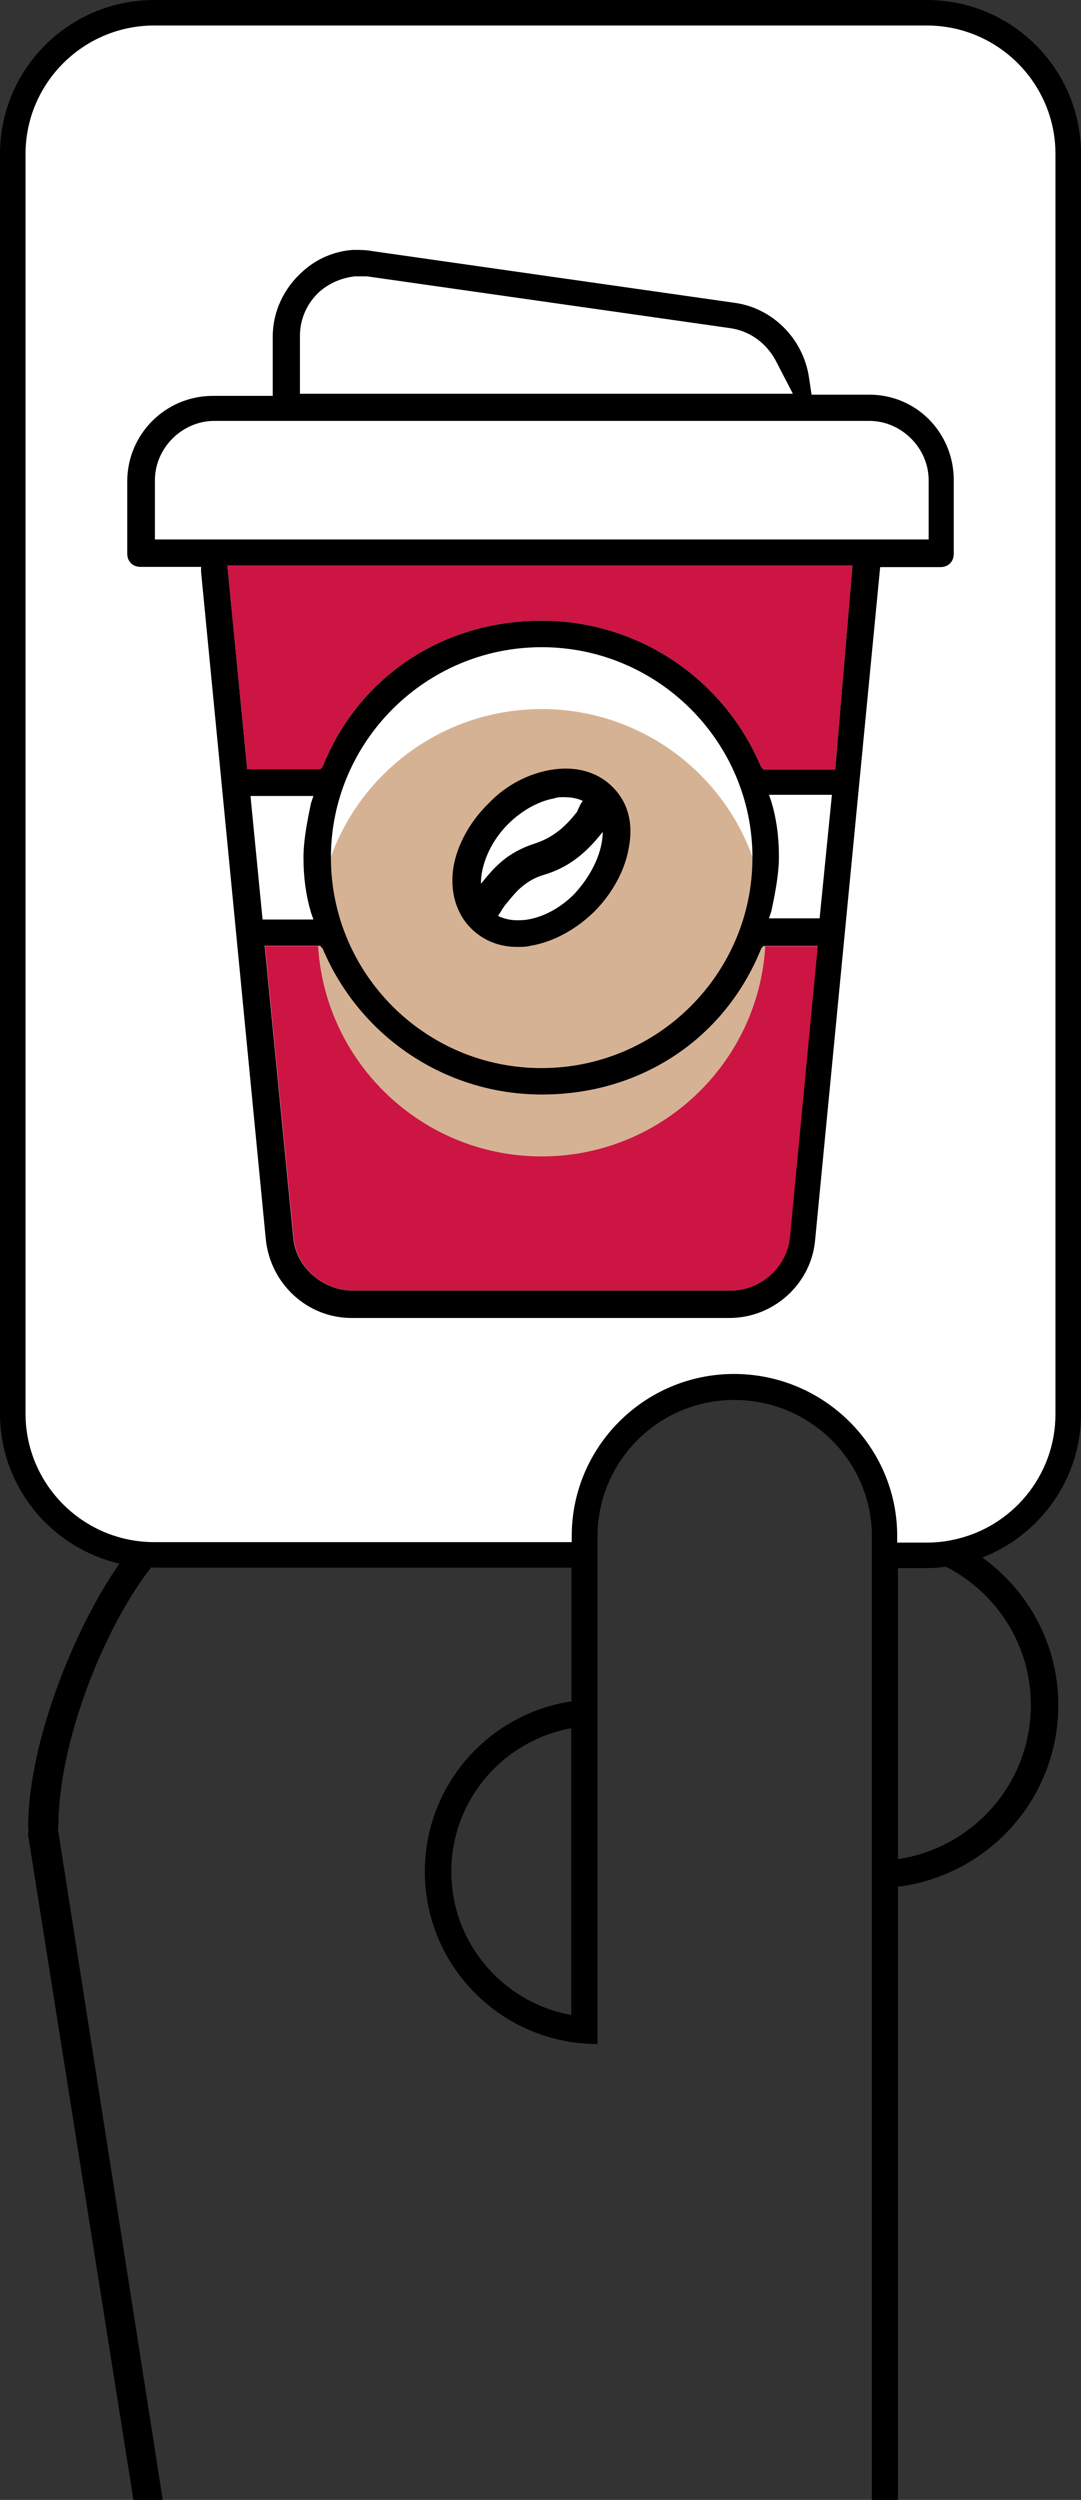 <svg width="45" height="104" viewBox="0 0 45 104" fill="none" xmlns="http://www.w3.org/2000/svg">
<rect x="0" y="0" width="45" height="104" fill="#333333" stroke="none"/>
<path d="M24.331 63.899C24.331 60.47 27.118 57.689 30.555 57.689C33.991 57.689 36.817 60.47 36.817 63.899V64.194V64.705H38.58C41.819 64.705 44.468 62.062 44.468 58.829V6.407C44.468 3.174 41.819 0.531 38.58 0.531H6.42C3.181 0.531 0.532 3.174 0.532 6.407V58.809C0.532 62.042 3.181 64.686 6.42 64.686H24.331V63.899Z" fill="white"/>
<path d="M35.478 23.642L34.769 32.014H31.785L31.677 31.896C30.121 28.211 26.547 25.823 22.549 25.823C18.423 25.823 14.927 28.152 13.431 31.896L13.411 31.925L13.332 32.004H10.29L9.462 23.524H35.488L35.478 23.642Z" fill="#CC1543"/>
<path d="M34.031 39.58L32.898 51.45C32.78 52.708 31.697 53.69 30.427 53.69H14.691C13.441 53.69 12.328 52.708 12.22 51.499L11.028 39.354H13.332L13.441 39.472C14.997 43.157 18.571 45.544 22.569 45.544C26.695 45.544 30.19 43.215 31.697 39.472L31.716 39.442L31.795 39.364H34.05L34.031 39.58Z" fill="#CC1543"/>
<path d="M22.549 48.109C27.699 48.109 31.874 43.943 31.874 38.803C31.874 33.664 27.699 29.498 22.549 29.498C17.399 29.498 13.224 33.664 13.224 38.803C13.234 43.943 17.409 48.109 22.549 48.109Z" fill="#D6B294"/>
<path d="M11.068 51.587C11.274 53.434 12.81 54.83 14.632 54.83H30.367C32.209 54.83 33.774 53.405 33.932 51.587L36.64 23.593H39.151C39.476 23.593 39.702 23.366 39.702 23.042V19.878C39.653 17.962 38.127 16.419 36.187 16.419H33.784L33.666 15.633C33.4 14.051 32.13 12.803 30.574 12.597L15.489 10.445C15.223 10.396 15.016 10.396 14.75 10.396H14.701C13.933 10.445 13.185 10.76 12.614 11.28C11.816 11.978 11.353 12.97 11.353 14.002V16.469H8.862C6.893 16.469 5.297 18.06 5.297 20.026V23.032C5.297 23.357 5.524 23.583 5.849 23.583H8.37V23.789L11.068 51.587ZM10.428 33.114H13.047L12.948 33.409C12.791 34.156 12.633 34.952 12.633 35.688C12.633 36.524 12.742 37.28 12.948 37.968L13.047 38.253H10.93L10.428 33.114ZM34.021 39.58L32.888 51.45C32.77 52.707 31.687 53.69 30.417 53.69H14.681C13.431 53.69 12.318 52.707 12.21 51.499L11.018 39.344H13.322L13.431 39.462C14.987 43.147 18.561 45.534 22.559 45.534C26.685 45.534 30.18 43.206 31.687 39.462L31.707 39.432L31.785 39.354H34.04L34.021 39.58ZM13.775 35.679C13.775 30.854 17.714 26.924 22.549 26.924C27.384 26.924 31.323 30.854 31.323 35.679C31.323 40.503 27.384 44.434 22.549 44.434C17.714 44.444 13.775 40.513 13.775 35.679ZM34.119 38.204H32.012L32.11 37.909C32.268 37.162 32.425 36.367 32.425 35.63C32.425 34.785 32.317 34.038 32.11 33.35L32.012 33.065H34.631L34.119 38.204ZM35.478 23.642L34.769 32.014H31.785L31.677 31.896C30.121 28.211 26.547 25.823 22.549 25.823C18.423 25.823 14.928 28.152 13.431 31.896L13.411 31.925L13.332 32.004H10.29L9.463 23.524H35.488L35.478 23.642ZM12.486 13.963C12.486 13.265 12.791 12.587 13.322 12.116C13.726 11.772 14.228 11.556 14.78 11.496H15.272L30.377 13.649C31.185 13.757 31.884 14.248 32.288 14.995L33.006 16.38H12.486V13.963ZM6.449 22.443V19.977C6.449 18.64 7.582 17.51 8.921 17.51H36.187C37.526 17.51 38.658 18.64 38.658 19.977V22.443H6.449Z" fill="black"/>
<path d="M18.876 36.072C18.718 37.074 18.984 37.998 19.605 38.617C20.117 39.128 20.776 39.393 21.525 39.393C21.741 39.393 21.889 39.393 22.096 39.344C23.031 39.187 23.986 38.666 24.745 37.919C25.493 37.162 26.015 36.209 26.172 35.285C26.379 34.264 26.143 33.379 25.503 32.741C24.991 32.23 24.321 31.974 23.534 31.974C23.346 31.974 23.149 31.994 22.953 32.023C21.958 32.19 21.023 32.691 20.314 33.448C19.555 34.195 19.034 35.148 18.876 36.072Z" fill="black"/>
<path d="M21.151 34.283C20.393 35.04 20.019 36.003 20.019 36.76L20.068 36.71C20.334 36.386 20.55 36.121 20.875 35.846C21.249 35.521 21.742 35.256 22.273 35.089C22.923 34.873 23.455 34.499 23.997 33.802C24.046 33.753 24.046 33.694 24.105 33.586C24.154 33.477 24.213 33.369 24.262 33.32C24.046 33.212 23.78 33.163 23.455 33.163C23.347 33.163 23.189 33.163 23.081 33.212C22.451 33.32 21.742 33.694 21.151 34.283Z" fill="white"/>
<path d="M25.09 34.608C25.03 34.608 25.03 34.608 25.09 34.608C24.331 35.581 23.583 36.111 22.667 36.386C22.293 36.494 22.017 36.651 21.752 36.868C21.486 37.084 21.318 37.3 21.052 37.624C21.003 37.673 20.944 37.782 20.895 37.84C20.846 37.949 20.787 37.998 20.737 38.106C21.062 38.263 21.436 38.322 21.919 38.263C22.618 38.155 23.317 37.782 23.908 37.192C24.706 36.327 25.09 35.364 25.09 34.608Z" fill="white"/>
<path d="M45 58.829V6.407C45 2.869 42.125 0 38.58 0H6.42C2.875 0 0 2.869 0 6.407V58.809C0 61.846 2.127 64.391 4.973 65.049C3.141 67.653 1.172 72.458 1.172 76.015L1.182 76.192V76.222C1.162 76.271 1.162 76.31 1.172 76.349V76.359L5.554 104H6.775L2.412 76.094L2.432 75.976C2.432 72.478 4.323 67.722 6.292 65.206C6.341 65.206 6.381 65.216 6.43 65.216H23.79V70.778C20.334 71.299 17.685 74.266 17.685 77.862C17.685 81.822 20.905 85.035 24.873 85.035V83.935V71.8V70.699V65V63.919C24.873 60.785 27.423 58.24 30.565 58.24C33.725 58.24 36.295 60.785 36.295 63.919V65.246V104H37.379V83.345V78.491C41.14 78.02 44.055 74.826 44.055 70.935C44.055 68.4 42.804 66.179 40.894 64.794C43.287 63.87 45 61.541 45 58.829ZM23.78 83.827C20.944 83.316 18.788 80.84 18.788 77.862C18.788 74.885 20.944 72.409 23.78 71.898V83.827ZM42.913 70.935C42.913 74.188 40.51 76.88 37.379 77.342V77.293V65.481V65.236H38.58C38.846 65.236 39.112 65.216 39.377 65.177C41.475 66.248 42.913 68.419 42.913 70.935ZM39.683 64.057C39.328 64.135 38.954 64.175 38.58 64.175H37.379H37.349V63.9C37.349 60.185 34.297 57.159 30.555 57.159C26.833 57.159 23.8 60.185 23.8 63.9V64.155H6.42C3.466 64.155 1.063 61.757 1.063 58.809V6.407C1.063 3.459 3.466 1.061 6.42 1.061H38.58C41.534 1.061 43.937 3.459 43.937 6.407V58.829C43.937 61.404 42.105 63.556 39.683 64.057Z" fill="black"/>
</svg>
